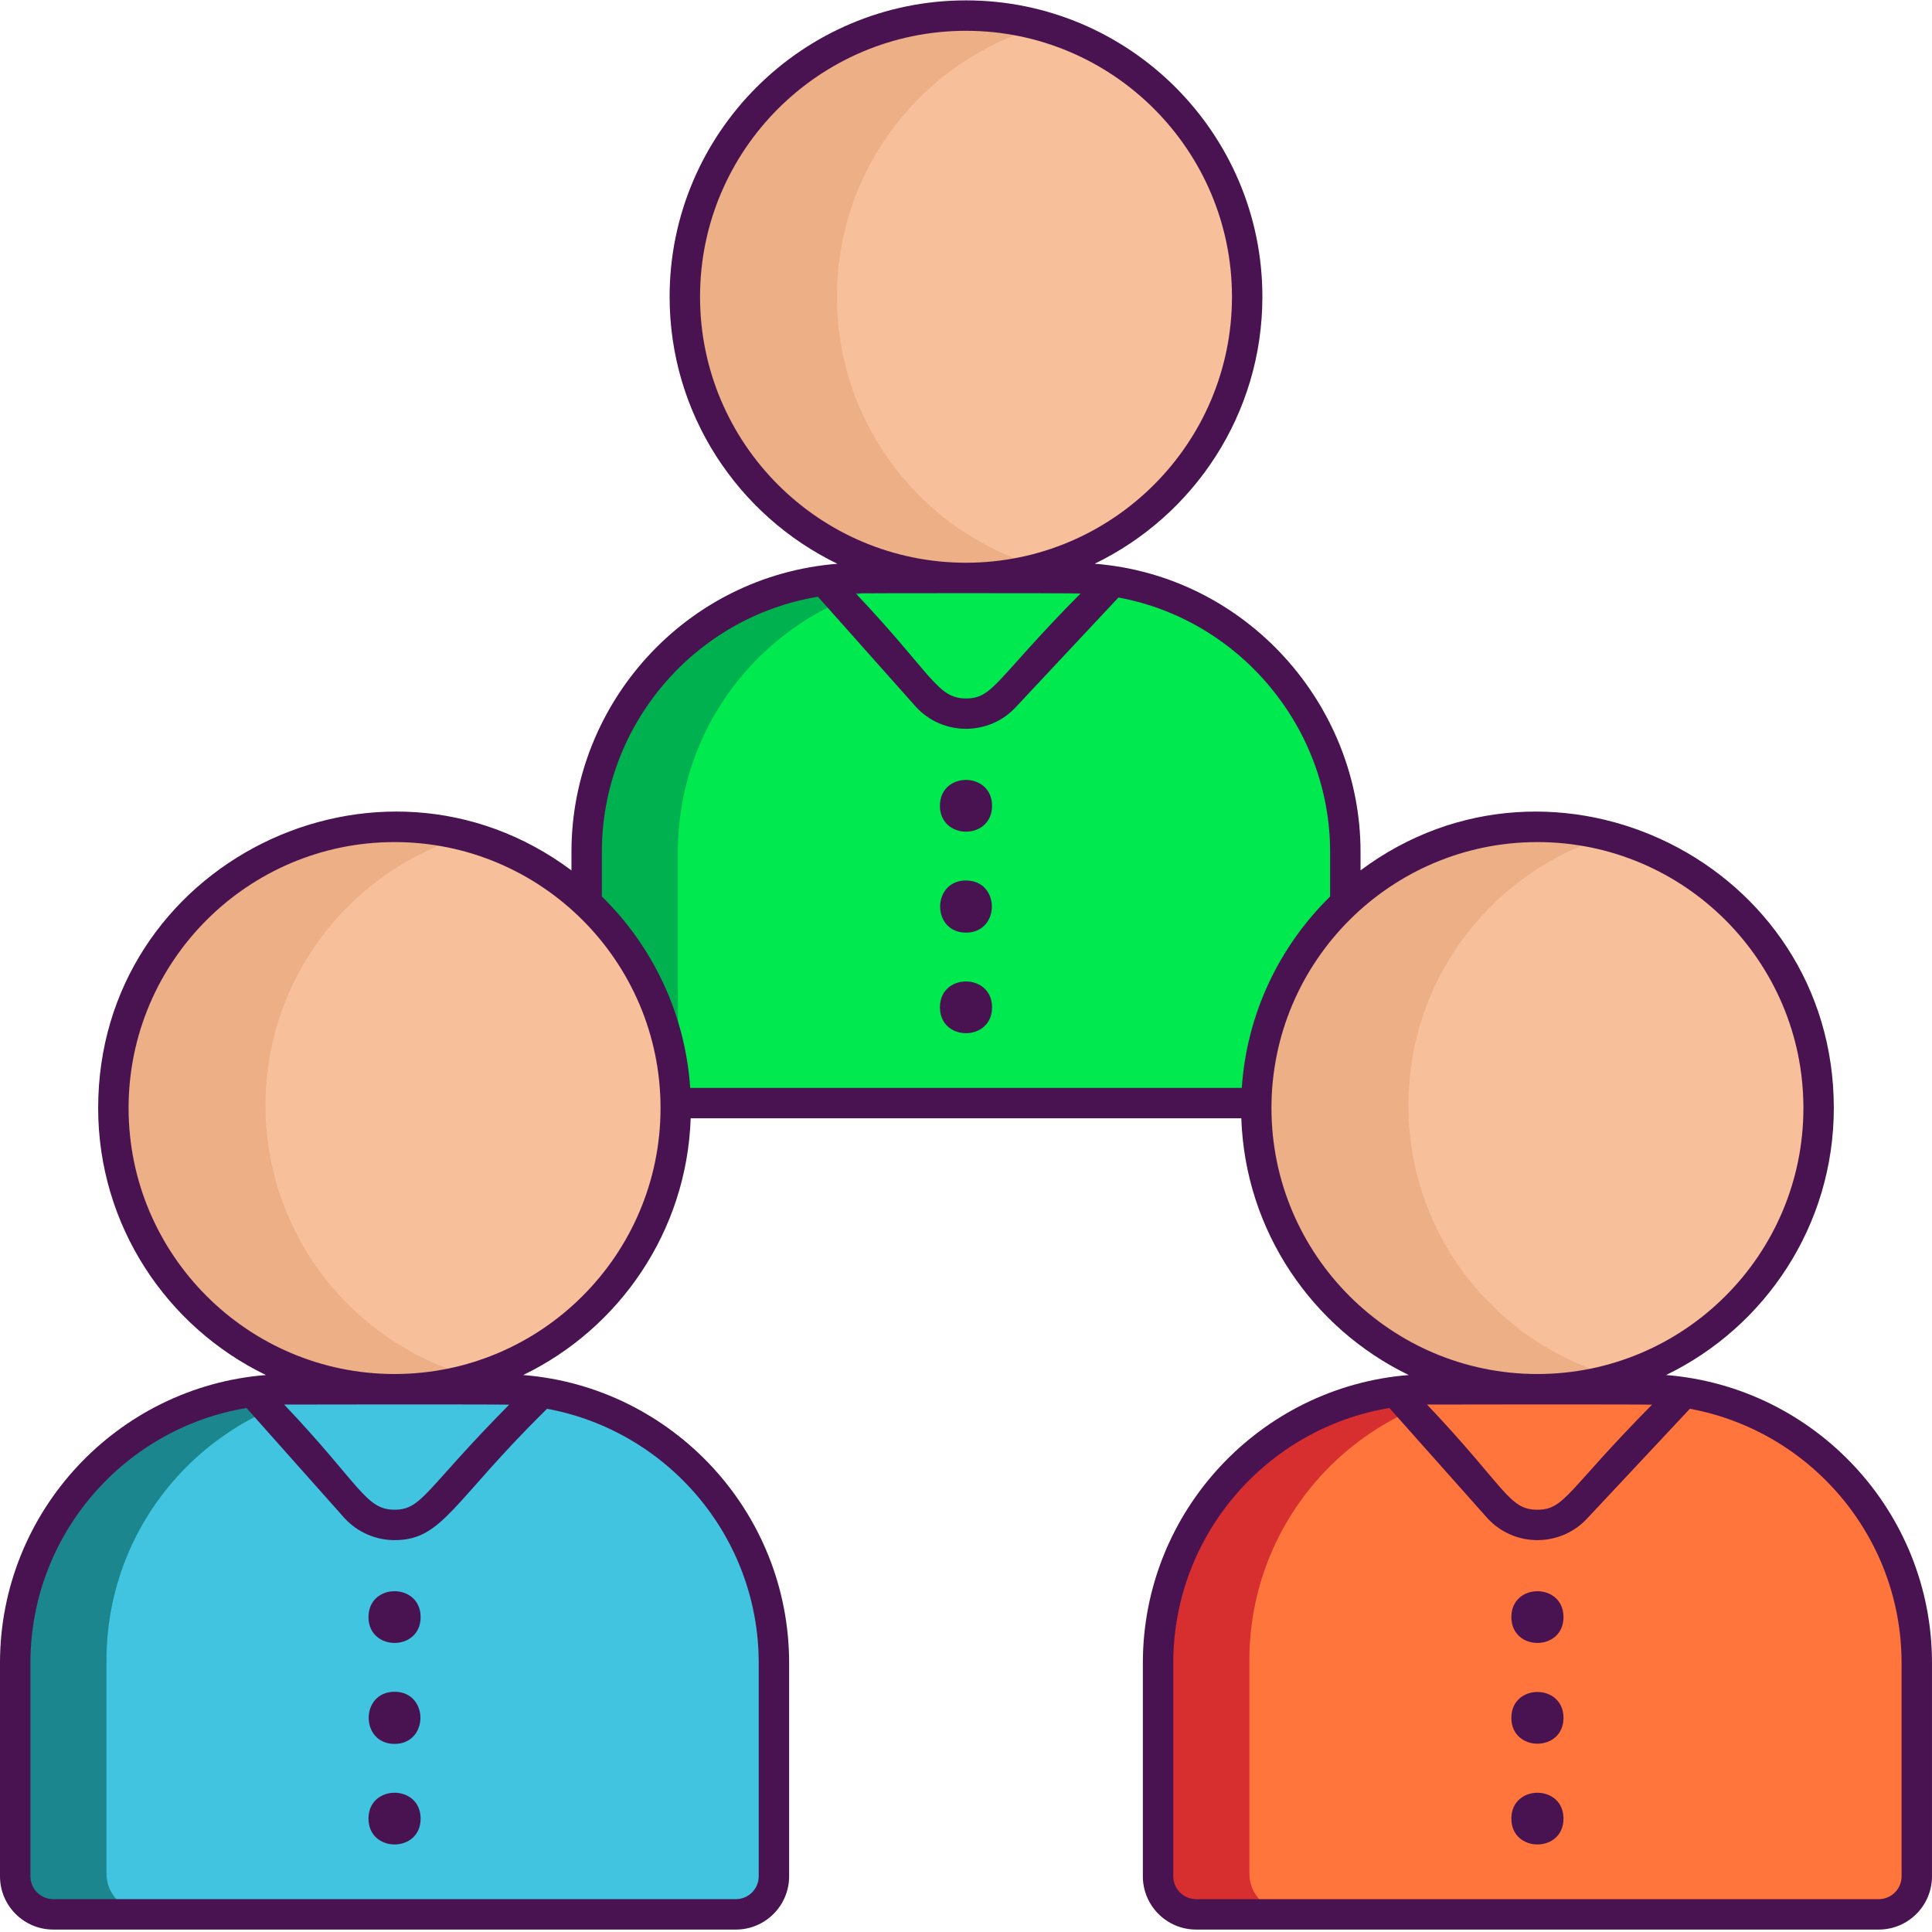 <?xml version="1.0" encoding="UTF-8" standalone="no"?>
<svg
   xmlns:dc="http://purl.org/dc/elements/1.1/"
   xmlns:cc="http://creativecommons.org/ns#"
   xmlns:rdf="http://www.w3.org/1999/02/22-rdf-syntax-ns#"
   xmlns:svg="http://www.w3.org/2000/svg"
   xmlns="http://www.w3.org/2000/svg"
   xmlns:sodipodi="http://sodipodi.sourceforge.net/DTD/sodipodi-0.dtd"
   xmlns:inkscape="http://www.inkscape.org/namespaces/inkscape"
   height="508pt"
   viewBox="0 0 508.098 508"
   width="508pt"
   version="1.1"
   id="svg48"
   sodipodi:docname="addlist.svg"
   inkscape:version="0.92.5 (2060ec1f9f, 2020-04-08)">
  <defs
     id="defs52" />
  <sodipodi:namedview
     pagecolor="#ffffff"
     bordercolor="#666666"
     borderopacity="1"
     objecttolerance="10"
     gridtolerance="10"
     guidetolerance="10"
     inkscape:pageopacity="0"
     inkscape:pageshadow="2"
     inkscape:window-width="1920"
     inkscape:window-height="1010"
     id="namedview50"
     showgrid="false"
     inkscape:zoom="0.69685039"
     inkscape:cx="711.33159"
     inkscape:cy="127.72476"
     inkscape:window-x="0"
     inkscape:window-y="0"
     inkscape:window-maximized="1"
     inkscape:current-layer="svg48" />
  <path
     d="m327.988 77.996c0 33.898-22.82 62.5-53.941 71.219-6.359 1.781-13.059 2.738-20 2.738-40.84 0-73.938-33.117-73.938-73.957s33.098-73.941 73.938-73.941c6.941 0 13.641.961 20 2.742 31.121 8.719 53.941 37.297 53.941 71.199zm0 0"
     fill="#edaf85"
     id="path2" />
  <path
     d="m353.809 223.953v56.102c0 5.52-4.48 10-10 10h-179.52c-5.52 0-10-4.48-10-10v-56.102c0-39.777 32.219-72 72-72h55.52c39.781 0 72 32.223 72 72zm0 0"
     fill="#1c868e"
     id="path4"
     style="fill:#00b14f;fill-opacity:1" />
  <path
     d="m327.988 77.996c0 33.898-22.82 62.5-53.941 71.219-31.117-8.719-53.938-37.32-53.938-71.219 0-33.902 22.82-62.48 53.938-71.199 31.121 8.719 53.941 37.297 53.941 71.199zm0 0"
     fill="#f7c09a"
     id="path6" />
  <path
     d="m353.809 223.953v56.102c0 5.52-4.48 10-10 10h-155.52c-5.52 0-10-4.48-10-10v-56.102c0-39.777 32.219-72 72-72h31.52c39.781 0 72 32.223 72 72zm0 0"
     fill="#40c4df"
     id="path8"
     style="fill:#00ea4f;fill-opacity:1" />
  <path
     d="m177.707 290.645c0 33.902-22.82 62.5-53.941 71.219-6.359 1.781-13.059 2.742-20 2.742-40.84 0-73.941-33.121-73.941-73.961 0-40.84 33.102-73.941 73.941-73.941 6.941 0 13.641.961 20 2.742 31.121 8.719 53.941 37.301 53.941 71.199zm0 0"
     fill="#edaf85"
     id="path10" />
  <path
     d="m203.527 436.605v56.098c0 5.523-4.48 10-10 10h-179.52c-5.523 0-10-4.477-10-10v-56.098c0-39.781 32.219-72 72-72h55.52c39.777 0 72 32.219 72 72zm0 0"
     fill="#1c868e"
     id="path12" />
  <path
     d="m177.707 290.645c0 33.902-22.82 62.5-53.941 71.219-31.121-8.719-53.941-37.316-53.941-71.219 0-33.898 22.82-62.48 53.941-71.199 31.121 8.719 53.941 37.301 53.941 71.199zm0 0"
     fill="#f7c09a"
     id="path14" />
  <path
     d="m203.527 436.605v56.098c0 5.523-4.48 10-10 10h-155.52c-5.523 0-10-4.477-10-10v-56.098c0-39.781 32.219-72 72-72h31.52c39.777 0 72 32.219 72 72zm0 0"
     fill="#40c4df"
     id="path16" />
  <path
     d="m478.27 290.645c0 33.902-22.82 62.5-53.941 71.219-6.359 1.781-13.059 2.742-20 2.742-40.84 0-73.938-33.121-73.938-73.961 0-40.84 33.098-73.941 73.938-73.941 6.941 0 13.641.961 20 2.742 31.121 8.719 53.941 37.301 53.941 71.199zm0 0"
     fill="#edaf85"
     id="path18" />
  <path
     d="m504.09 436.605v56.098c0 5.523-4.48 10-10 10h-179.52c-5.52 0-10-4.477-10-10v-56.098c0-39.781 32.219-72 72-72h55.52c39.781 0 72 32.219 72 72zm0 0"
     fill="#1c868e"
     id="path20"
     style="fill:#d72e2f;fill-opacity:1" />
  <path
     d="m478.27 290.645c0 33.902-22.82 62.5-53.941 71.219-31.117-8.719-53.938-37.316-53.938-71.219 0-33.898 22.82-62.48 53.938-71.199 31.121 8.719 53.941 37.301 53.941 71.199zm0 0"
     fill="#f7c09a"
     id="path22" />
  <path
     d="m504.09 436.605v56.098c0 5.523-4.48 10-10 10h-155.52c-5.52 0-10-4.477-10-10v-56.098c0-39.781 32.219-72 72-72h31.52c39.781 0 72 32.219 72 72zm0 0"
     fill="#40c4df"
     id="path24"
     style="fill:#ff753b;fill-opacity:1" />
  <g
     fill="#491352"
     id="g46">
    <path
       d="m247.191 211.867c0 9.062 13.711 9.074 13.711 0 0-9.062-13.711-9.078-13.711 0zm0 0"
       id="path26" />
    <path
       d="m254.047 231.512c-9.062 0-9.074 13.711 0 13.711 9.066 0 9.078-13.711 0-13.711zm0 0"
       id="path28" />
    <path
       d="m247.191 264.867c0 9.066 13.711 9.078 13.711 0 0-9.062-13.711-9.078-13.711 0zm0 0"
       id="path30" />
    <path
       d="m96.91 425.227c0 9.062 13.711 9.078 13.711 0 0-9.062-13.711-9.078-13.711 0zm0 0"
       id="path32" />
    <path
       d="m103.766 444.871c-9.062 0-9.074 13.711 0 13.711 9.062 0 9.078-13.711 0-13.711zm0 0"
       id="path34" />
    <path
       d="m96.91 478.227c0 9.062 13.711 9.078 13.711 0 0-9.062-13.711-9.074-13.711 0zm0 0"
       id="path36" />
    <path
       d="m438.164 361.57c26.082-12.621 44.113-39.352 44.113-70.215 0-64.285-73.59-100.469-124.469-62.504v-4.898c0-38.641-30.02-72.582-69.918-75.746 26.078-12.621 44.105-39.348 44.105-70.211 0-42.98-34.969-77.945-77.949-77.945-42.984 0-77.945 34.965-77.945 77.945 0 30.871 18.039 57.605 44.129 70.223-39.84 3.148-69.941 36.691-69.941 75.734v4.902c-50.918-38-124.473-1.746-124.473 62.5 0 30.867 18.035 57.594 44.113 70.215-39.074 3.105-69.93 35.871-69.93 75.734v56.105c0 7.719 6.281 14 14 14h179.535c7.719 0 14-6.281 14-14v-56.105c0-39.863-30.855-72.629-69.93-75.734 25.316-12.25 43.023-37.801 44.043-67.516h144.805c1.016 29.715 18.727 55.266 44.039 67.516-39.074 3.105-69.93 35.875-69.93 75.734v56.105c0 7.719 6.285 14 14 14h179.535c7.719 0 14-6.281 14-14v-56.105c0-39.863-30.855-72.629-69.934-75.734zm-254.062-283.574c0-38.566 31.375-69.945 69.945-69.945s69.949 31.375 69.949 69.945c0 38.57-31.379 69.949-69.949 69.949s-69.945-31.379-69.945-69.949zm100.059 78.047c-22.359 22.594-22.898 27.594-30.113 27.594-7.621-.004-8.926-6.457-29.012-27.641 2.66-.047 54.789-.102 59.125.047zm-140.301 214.402c31.629 5.816 55.676 33.574 55.676 66.859v56.105c0 3.309-2.691 6-6 6h-179.535c-3.309 0-6-2.691-6-6v-56.105c0-33.691 24.633-61.723 56.836-67.066l25.723 28.922c3.387 3.707 8.199 5.832 13.207 5.832 12.672 0 15.156-9.992 40.094-34.547zm-69.121-1.109c2.402-.043 56.457-.066 59.172.027-22.113 22.352-22.914 27.629-30.141 27.629-7.633 0-8.988-6.512-29.031-27.656zm29.027-8.031c-38.57 0-69.949-31.379-69.949-69.949 0-38.57 31.379-69.945 69.949-69.945s69.949 31.375 69.949 69.945c0 38.57-31.379 69.949-69.949 69.949zm77.75-75.25c-1.328-19.656-9.969-37.336-23.227-50.332v-11.77c0-33.223 24.289-61.684 56.828-67.066l25.723 28.914c7.133 7.812 19.383 7.699 26.379.039l26.922-28.75c31.875 5.859 55.664 34.234 55.664 66.867v11.77c-13.258 12.996-21.895 30.672-23.227 50.332h-145.062zm152.867 5.301c0-38.57 31.379-69.945 69.945-69.945 38.57 0 69.953 31.375 69.953 69.945 0 38.57-31.379 69.949-69.953 69.949-38.566 0-69.945-31.379-69.945-69.949zm100.09 78.008c-22.34 22.578-22.93 27.629-30.145 27.629-7.574 0-8.234-5.727-29.027-27.656 2.387-.043 56.453-.066 59.172.027zm65.625 124.047c0 3.309-2.695 6-6 6h-179.535c-3.309 0-6-2.691-6-6v-56.105c0-33.691 24.633-61.723 56.832-67.066l25.727 28.922c7.176 7.863 19.414 7.668 26.379.035l26.922-28.75c31.625 5.82 55.672 33.574 55.672 66.863v56.102zm0 0"
       id="path38" />
    <path
       d="m397.473 425.227c0 9.062 13.711 9.078 13.711 0 .004-9.062-13.711-9.078-13.711 0zm0 0"
       id="path40" />
    <path
       d="m397.473 451.727c0 9.062 13.711 9.078 13.711 0 .004-9.062-13.711-9.074-13.711 0zm0 0"
       id="path42" />
    <path
       d="m397.473 478.227c0 9.062 13.711 9.078 13.711 0 .004-9.062-13.711-9.074-13.711 0zm0 0"
       id="path44" />
  </g>
</svg>
